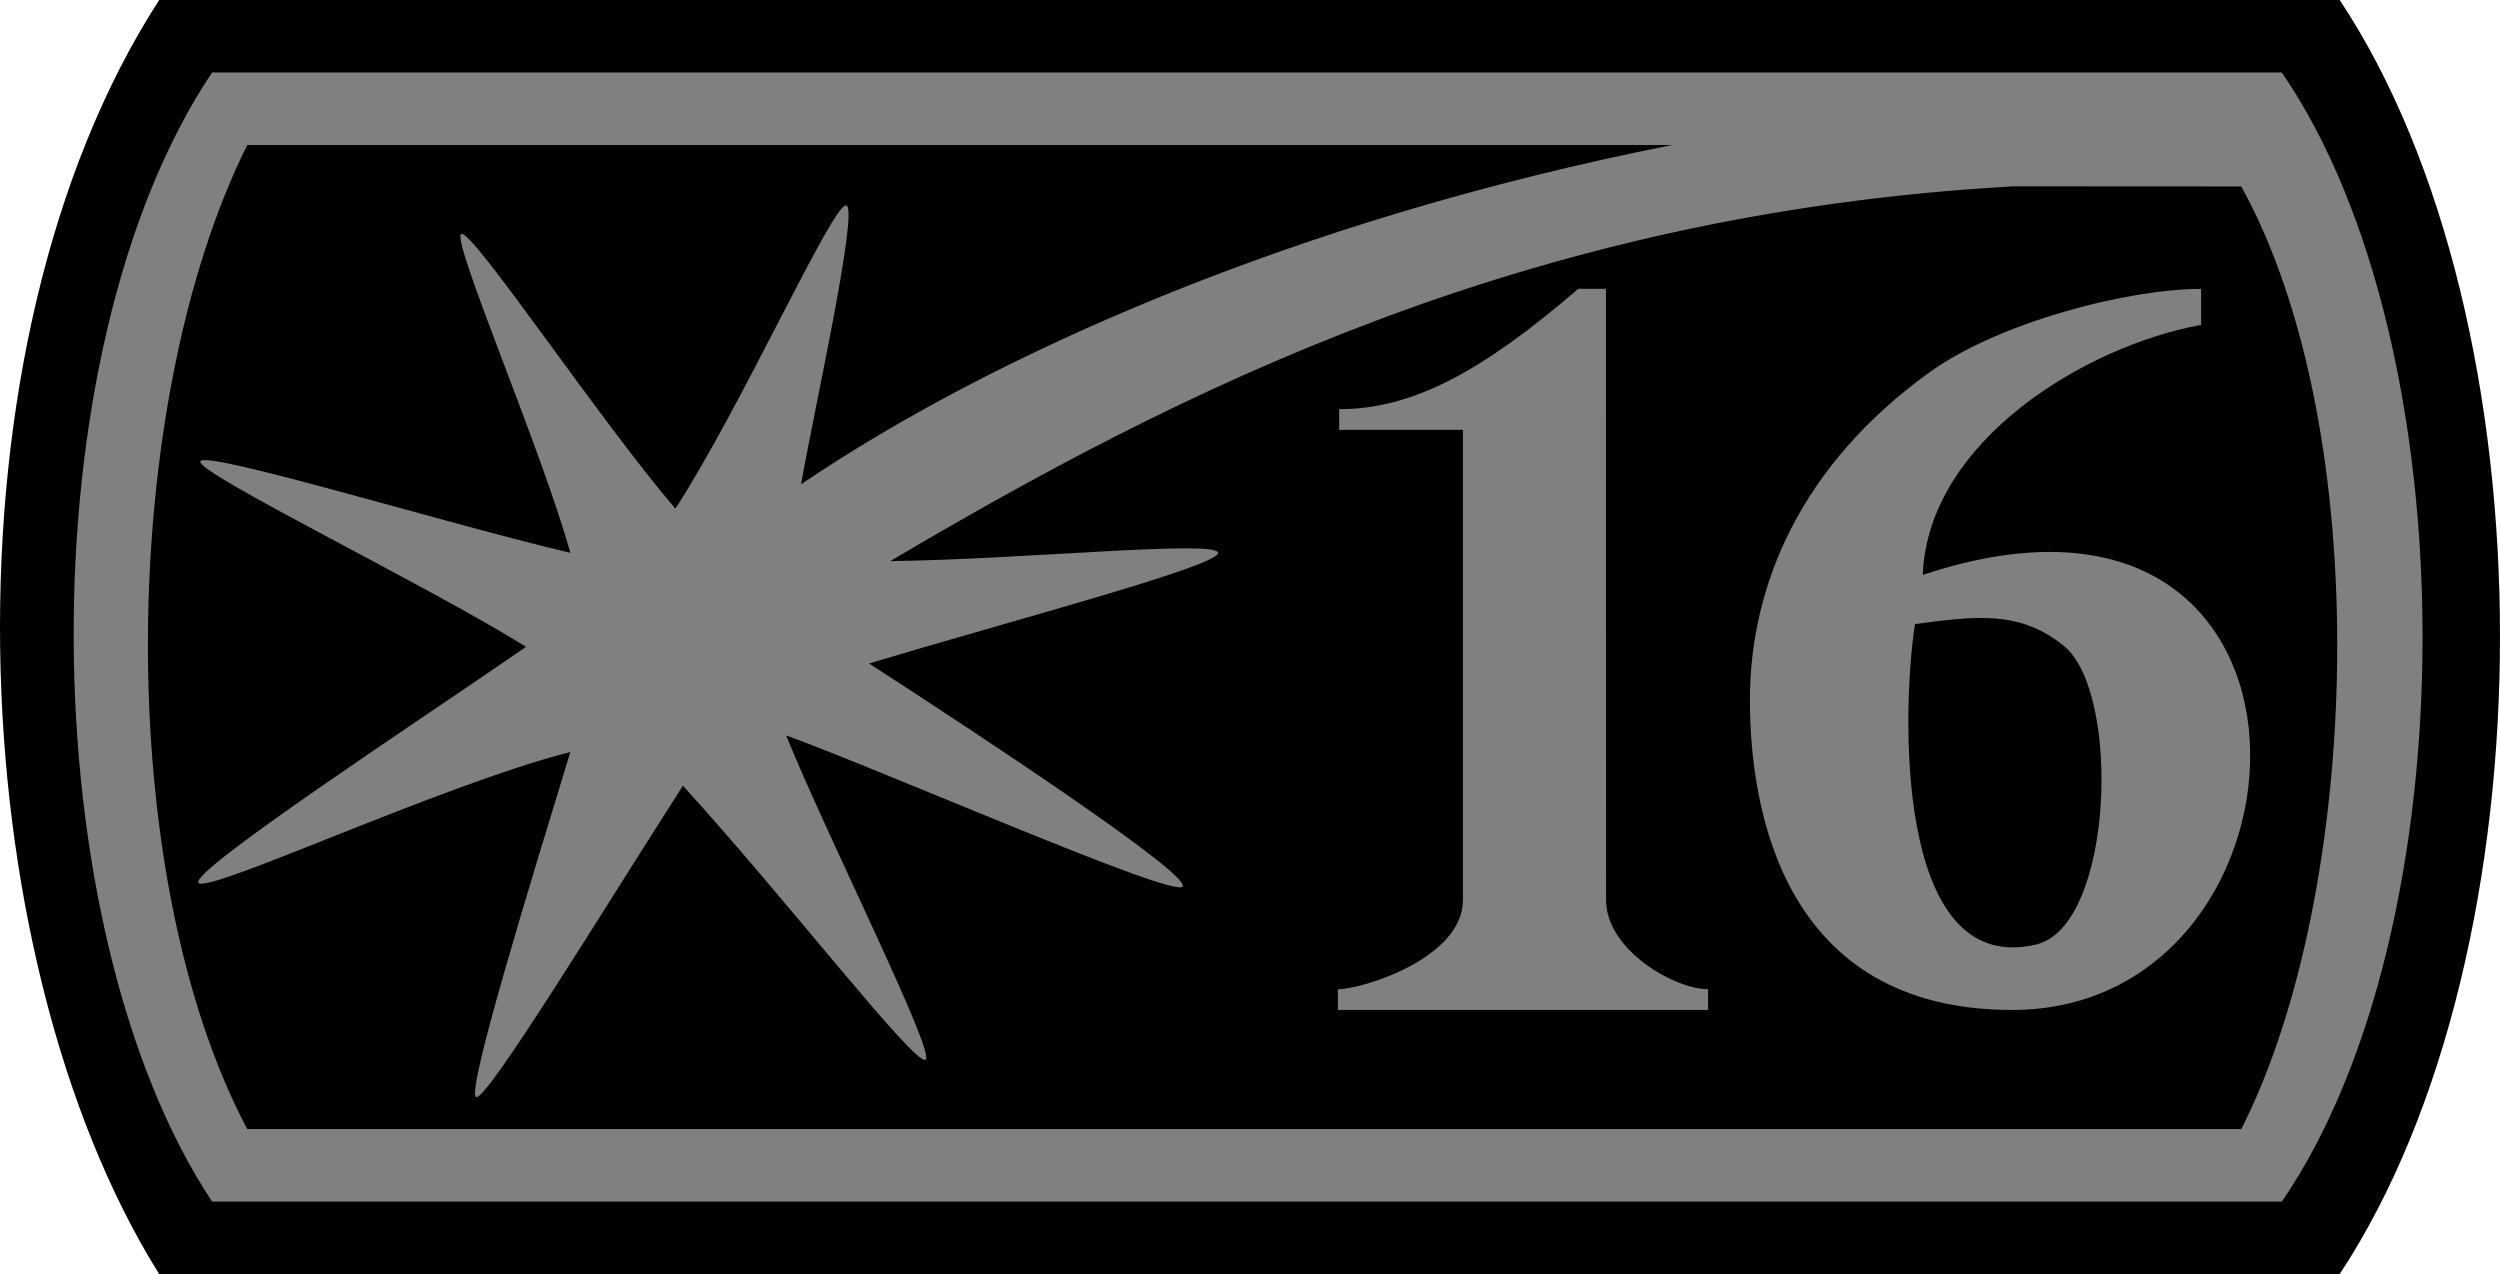 <?xml version="1.0" encoding="UTF-8" standalone="no"?>
<svg
   version="1.1"
   id="Layer_1"
   x="0px"
   y="0px"
   width="98.108"
   height="50"
   viewBox="0 0 98.108 50"
   xmlns="http://www.w3.org/2000/svg"
   xmlns:svg="http://www.w3.org/2000/svg">
  <defs
     id="defs1" />
  <g
     id="g886"
     transform="rotate(-90,25,25)">
    <g
       transform="rotate(90,25,25)"
       id="g398">
      <g
         id="common_1_">
        <path
           style="fill:#808080"
           id="border"
           d="m 6.675,0.25 c 28.131,0 56.582,0 84.713,0 8.305,12.503 8.305,36.921 0,49.5 -28.396,0 -56.317,0 -84.713,0 -7.768,-12.423 -8.711,-36.013 0,-49.5 z" />
        <path
           id="star"
           d="M 91.816,0 H 6.247 c -8.799,13.623 -7.846,37.451 0,50 h 85.569 c 8.389,-12.706 8.389,-37.371 0,-50 z M 89.547,47.154 H 8.322 c -7.112,-10.745 -7.37,-33.3 0,-44.309 h 81.225 c 7.362,10.743 7.363,33.567 0,44.309 z M 87.955,7.317 c -2.556,0 -5.259,-0.005 -8.923,-0.005 -19.11,1.056 -32.828,8.055 -44.096,14.708 5.217,-0.067 12.807,-0.84 12.866,-0.327 0.06,0.514 -8.073,2.65 -13.696,4.344 4.485,2.902 12.585,8.251 12.307,8.75 C 46.135,35.286 34.855,30.32 30.85,28.859 32.447,32.806 36.764,41.39 36.318,41.59 35.872,41.791 30.882,35.315 26.8,30.833 23.758,35.579 19.11,43.196 18.687,43.053 18.264,42.909 20.869,34.464 22.382,29.51 17.26,30.822 8.094,35.122 7.787,34.641 7.48,34.16 16.505,28.241 20.645,25.385 16.77,22.965 7.739,18.586 7.86,18.108 7.982,17.63 17.426,20.525 22.382,21.695 21.251,17.623 17.687,9.396 18.102,9.183 18.517,8.97 23.585,16.571 26.507,19.958 29.125,15.912 32.699,7.931 33.213,8.062 33.727,8.193 31.834,16.627 31.439,19.004 38.918,13.938 50.82,8.619 65.616,5.691 H 9.703 c -5.063,10.147 -5.33,28.56 0,38.618 h 78.252 c 4.711,-9.277 5.321,-27.348 0,-36.992 z M 67.029,39.634 H 52.504 v -0.813 c 0.952,0 4.906,-1.216 4.906,-3.504 V 16.87 h -4.857 v -0.813 c 2.849,0 5.563,-1.434 9.385,-4.724 h 1.084 c 0,4.61 0.005,16.903 0.005,23.984 0,1.971 2.698,3.503 4.002,3.503 z m 11.934,0 c -8.945,0 -10.291,-7.794 -10.291,-12.164 0,-4.513 2.013,-9.245 7.071,-12.875 2.714,-1.948 7.749,-3.258 10.635,-3.258 v 1.413 c -4.476,0.809 -10.719,4.526 -10.923,9.811 16.964,-5.644 16.074,17.073 3.508,17.073 z m 2.045,-14.272 c -1.749,-1.437 -3.515,-1.181 -5.858,-0.871 -0.493,3.114 -0.882,13.897 4.747,12.577 3.048,-0.715 3.348,-9.866 1.111,-11.706 z" />
      </g>
    </g>
  </g>
</svg>
